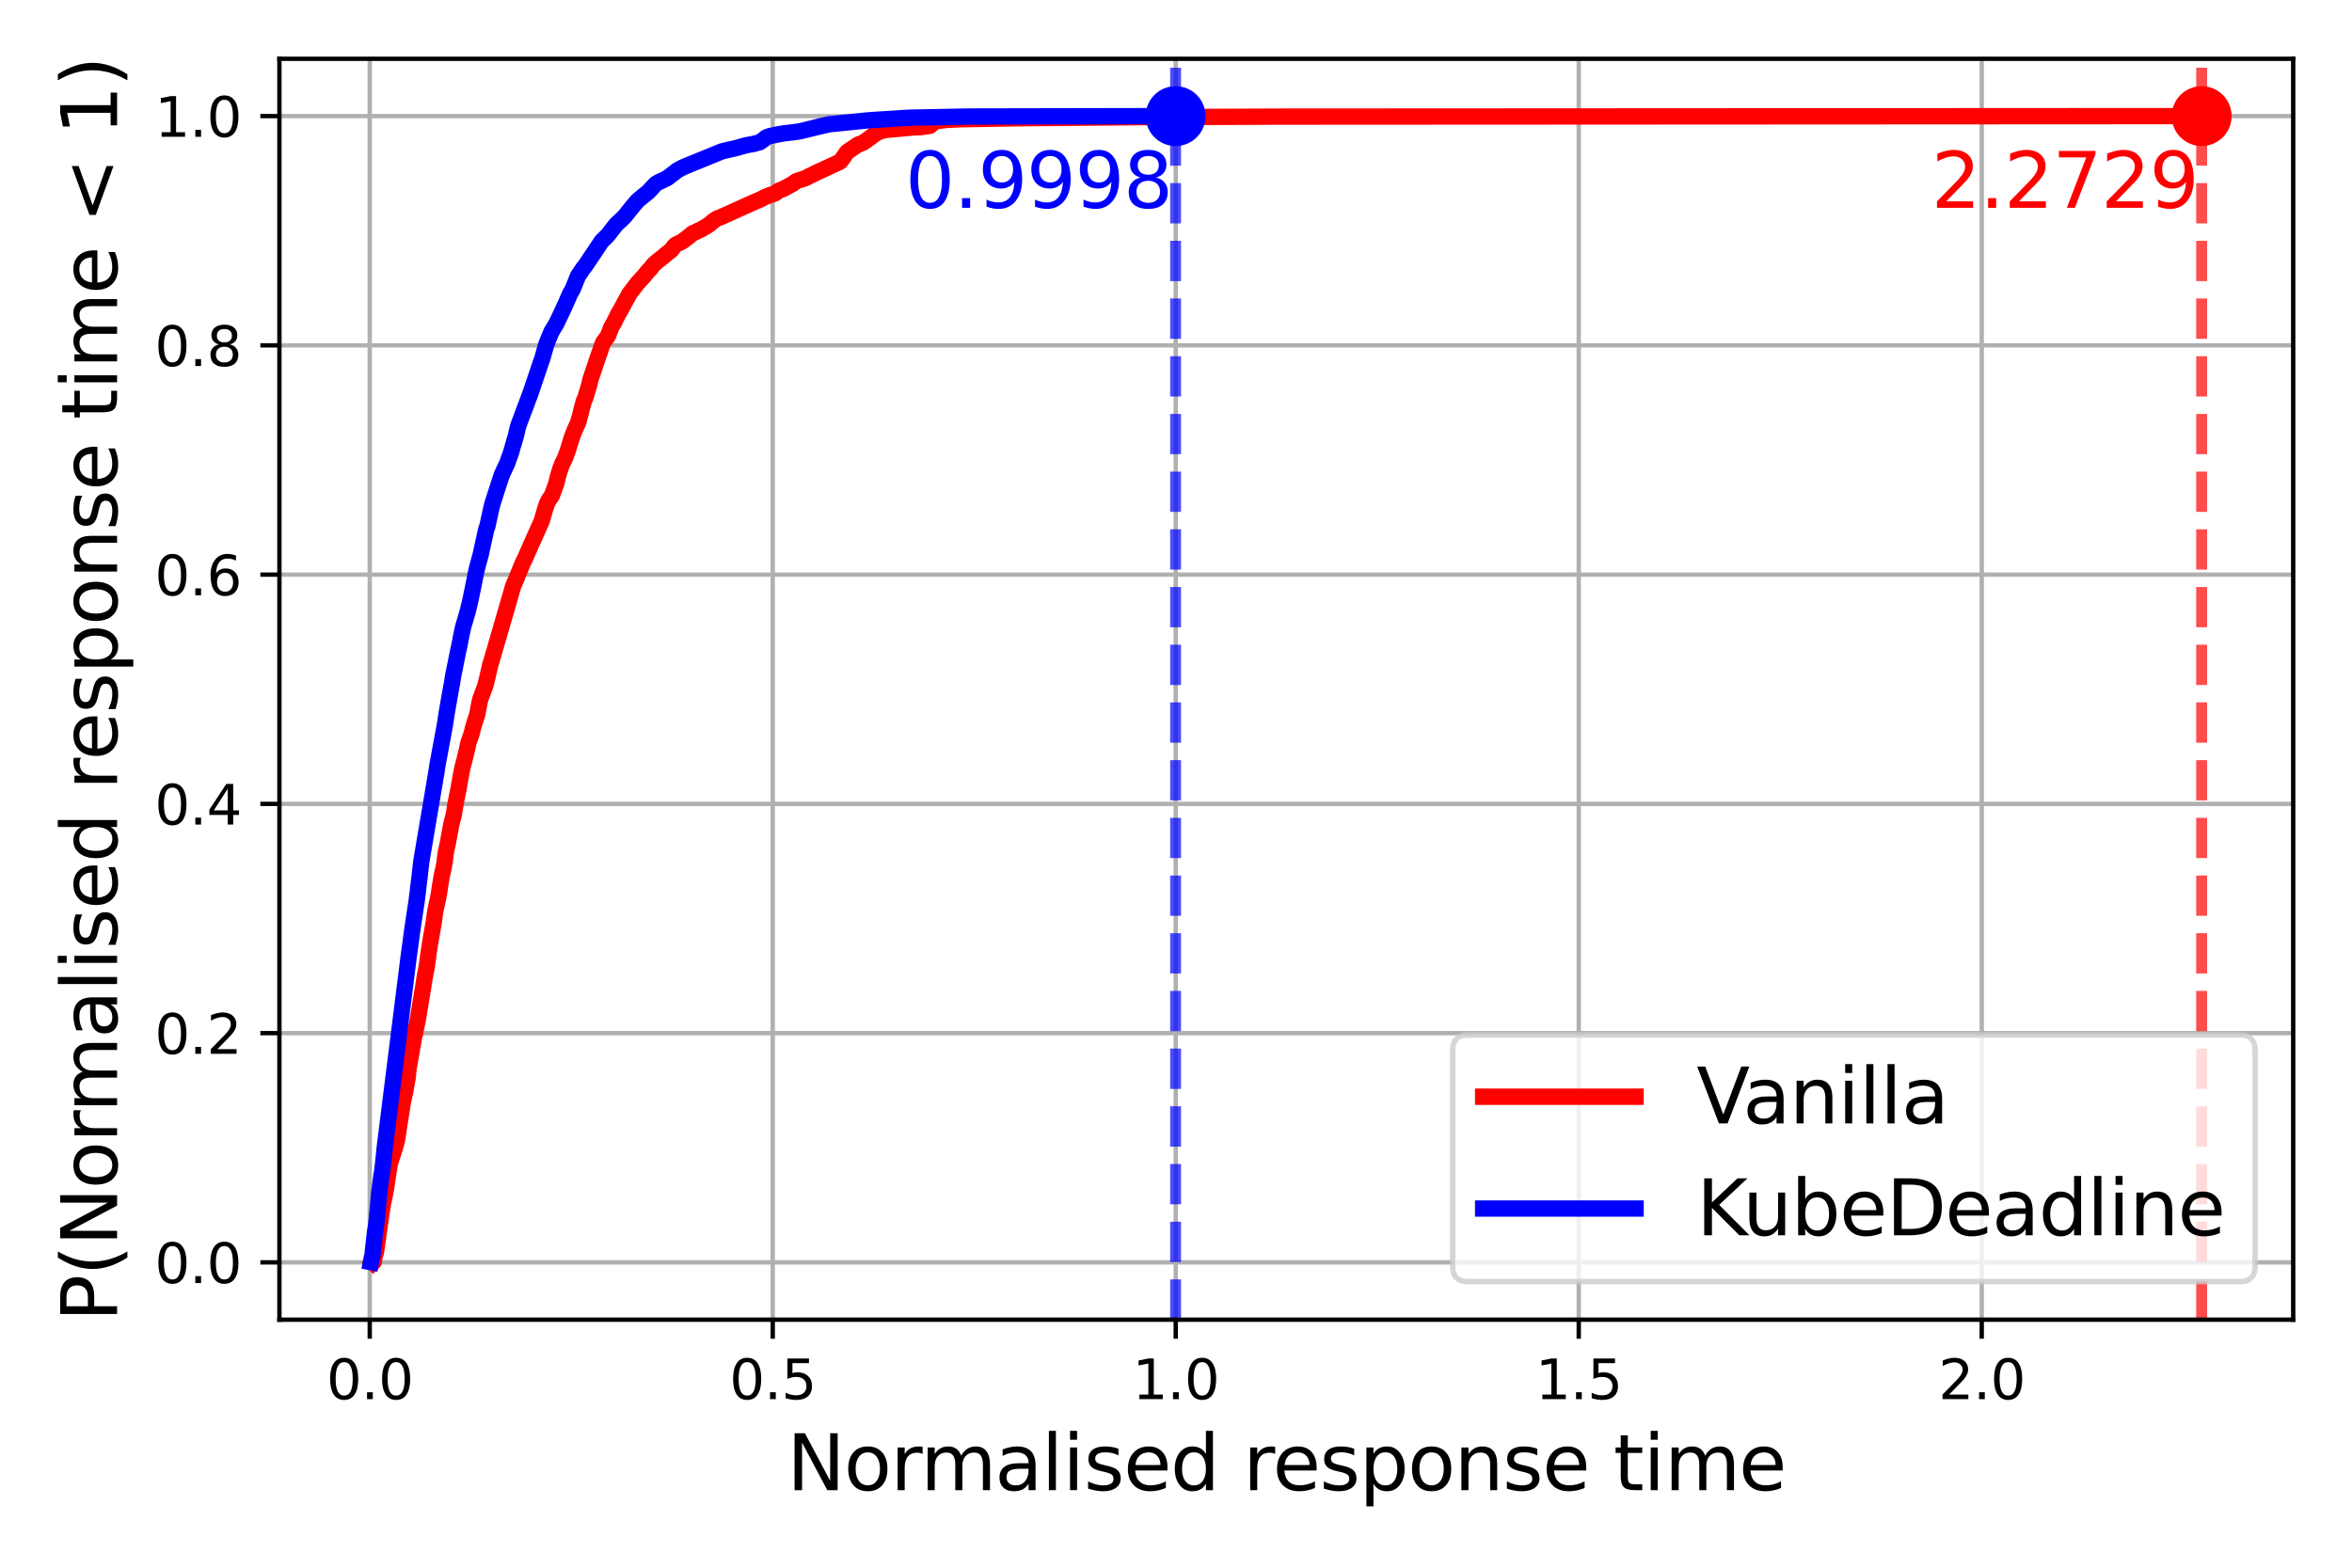 <?xml version="1.0" encoding="utf-8" standalone="no"?>
<!DOCTYPE svg PUBLIC "-//W3C//DTD SVG 1.1//EN"
  "http://www.w3.org/Graphics/SVG/1.1/DTD/svg11.dtd">
<svg xmlns:xlink="http://www.w3.org/1999/xlink" width="432pt" height="288pt" viewBox="0 0 432 288" xmlns="http://www.w3.org/2000/svg" version="1.1">
 <defs>
  <style type="text/css">*{stroke-linejoin: round; stroke-linecap: butt}</style>
 </defs>
 <g id="figure_1">
  <g id="patch_1">
   <path d="M 0 288 
L 432 288 
L 432 0 
L 0 0 
z
" style="fill: #ffffff"/>
  </g>
  <g id="axes_1">
   <g id="patch_2">
    <path d="M 51.32 242.44 
L 421.2 242.44 
L 421.2 10.8 
L 51.32 10.8 
z
" style="fill: #ffffff"/>
   </g>
   <g id="matplotlib.axis_1">
    <g id="xtick_1">
     <g id="line2d_1">
      <path d="M 67.911 242.44 
L 67.911 10.8 
" clip-path="url(#pc545fc796a)" style="fill: none; stroke: #b0b0b0; stroke-width: 0.8; stroke-linecap: square"/>
     </g>
     <g id="line2d_2">
      <defs>
       <path id="m6b954a9b68" d="M 0 0 
L 0 3.5 
" style="stroke: #000000; stroke-width: 0.8"/>
      </defs>
      <g>
       <use xlink:href="#m6b954a9b68" x="67.911" y="242.44" style="stroke: #000000; stroke-width: 0.8"/>
      </g>
     </g>
     <g id="text_1">
      <!-- 0.0 -->
      <g transform="translate(59.959 257.038) scale(0.1 -0.1)">
       <defs>
        <path id="DejaVuSans-30" d="M 2034 4250 
Q 1547 4250 1301 3770 
Q 1056 3291 1056 2328 
Q 1056 1369 1301 889 
Q 1547 409 2034 409 
Q 2525 409 2770 889 
Q 3016 1369 3016 2328 
Q 3016 3291 2770 3770 
Q 2525 4250 2034 4250 
z
M 2034 4750 
Q 2819 4750 3233 4129 
Q 3647 3509 3647 2328 
Q 3647 1150 3233 529 
Q 2819 -91 2034 -91 
Q 1250 -91 836 529 
Q 422 1150 422 2328 
Q 422 3509 836 4129 
Q 1250 4750 2034 4750 
z
" transform="scale(0.016)"/>
        <path id="DejaVuSans-2e" d="M 684 794 
L 1344 794 
L 1344 0 
L 684 0 
L 684 794 
z
" transform="scale(0.016)"/>
       </defs>
       <use xlink:href="#DejaVuSans-30"/>
       <use xlink:href="#DejaVuSans-2e" x="63.623"/>
       <use xlink:href="#DejaVuSans-30" x="95.41"/>
      </g>
     </g>
    </g>
    <g id="xtick_2">
     <g id="line2d_3">
      <path d="M 141.932 242.44 
L 141.932 10.8 
" clip-path="url(#pc545fc796a)" style="fill: none; stroke: #b0b0b0; stroke-width: 0.8; stroke-linecap: square"/>
     </g>
     <g id="line2d_4">
      <g>
       <use xlink:href="#m6b954a9b68" x="141.932" y="242.44" style="stroke: #000000; stroke-width: 0.8"/>
      </g>
     </g>
     <g id="text_2">
      <!-- 0.5 -->
      <g transform="translate(133.98 257.038) scale(0.1 -0.1)">
       <defs>
        <path id="DejaVuSans-35" d="M 691 4666 
L 3169 4666 
L 3169 4134 
L 1269 4134 
L 1269 2991 
Q 1406 3038 1543 3061 
Q 1681 3084 1819 3084 
Q 2600 3084 3056 2656 
Q 3513 2228 3513 1497 
Q 3513 744 3044 326 
Q 2575 -91 1722 -91 
Q 1428 -91 1123 -41 
Q 819 9 494 109 
L 494 744 
Q 775 591 1075 516 
Q 1375 441 1709 441 
Q 2250 441 2565 725 
Q 2881 1009 2881 1497 
Q 2881 1984 2565 2268 
Q 2250 2553 1709 2553 
Q 1456 2553 1204 2497 
Q 953 2441 691 2322 
L 691 4666 
z
" transform="scale(0.016)"/>
       </defs>
       <use xlink:href="#DejaVuSans-30"/>
       <use xlink:href="#DejaVuSans-2e" x="63.623"/>
       <use xlink:href="#DejaVuSans-35" x="95.41"/>
      </g>
     </g>
    </g>
    <g id="xtick_3">
     <g id="line2d_5">
      <path d="M 215.952 242.44 
L 215.952 10.8 
" clip-path="url(#pc545fc796a)" style="fill: none; stroke: #b0b0b0; stroke-width: 0.8; stroke-linecap: square"/>
     </g>
     <g id="line2d_6">
      <g>
       <use xlink:href="#m6b954a9b68" x="215.952" y="242.44" style="stroke: #000000; stroke-width: 0.8"/>
      </g>
     </g>
     <g id="text_3">
      <!-- 1.0 -->
      <g transform="translate(208.001 257.038) scale(0.1 -0.1)">
       <defs>
        <path id="DejaVuSans-31" d="M 794 531 
L 1825 531 
L 1825 4091 
L 703 3866 
L 703 4441 
L 1819 4666 
L 2450 4666 
L 2450 531 
L 3481 531 
L 3481 0 
L 794 0 
L 794 531 
z
" transform="scale(0.016)"/>
       </defs>
       <use xlink:href="#DejaVuSans-31"/>
       <use xlink:href="#DejaVuSans-2e" x="63.623"/>
       <use xlink:href="#DejaVuSans-30" x="95.41"/>
      </g>
     </g>
    </g>
    <g id="xtick_4">
     <g id="line2d_7">
      <path d="M 289.973 242.44 
L 289.973 10.8 
" clip-path="url(#pc545fc796a)" style="fill: none; stroke: #b0b0b0; stroke-width: 0.8; stroke-linecap: square"/>
     </g>
     <g id="line2d_8">
      <g>
       <use xlink:href="#m6b954a9b68" x="289.973" y="242.44" style="stroke: #000000; stroke-width: 0.8"/>
      </g>
     </g>
     <g id="text_4">
      <!-- 1.5 -->
      <g transform="translate(282.022 257.038) scale(0.1 -0.1)">
       <use xlink:href="#DejaVuSans-31"/>
       <use xlink:href="#DejaVuSans-2e" x="63.623"/>
       <use xlink:href="#DejaVuSans-35" x="95.41"/>
      </g>
     </g>
    </g>
    <g id="xtick_5">
     <g id="line2d_9">
      <path d="M 363.994 242.44 
L 363.994 10.8 
" clip-path="url(#pc545fc796a)" style="fill: none; stroke: #b0b0b0; stroke-width: 0.8; stroke-linecap: square"/>
     </g>
     <g id="line2d_10">
      <g>
       <use xlink:href="#m6b954a9b68" x="363.994" y="242.44" style="stroke: #000000; stroke-width: 0.8"/>
      </g>
     </g>
     <g id="text_5">
      <!-- 2.0 -->
      <g transform="translate(356.043 257.038) scale(0.1 -0.1)">
       <defs>
        <path id="DejaVuSans-32" d="M 1228 531 
L 3431 531 
L 3431 0 
L 469 0 
L 469 531 
Q 828 903 1448 1529 
Q 2069 2156 2228 2338 
Q 2531 2678 2651 2914 
Q 2772 3150 2772 3378 
Q 2772 3750 2511 3984 
Q 2250 4219 1831 4219 
Q 1534 4219 1204 4116 
Q 875 4013 500 3803 
L 500 4441 
Q 881 4594 1212 4672 
Q 1544 4750 1819 4750 
Q 2544 4750 2975 4387 
Q 3406 4025 3406 3419 
Q 3406 3131 3298 2873 
Q 3191 2616 2906 2266 
Q 2828 2175 2409 1742 
Q 1991 1309 1228 531 
z
" transform="scale(0.016)"/>
       </defs>
       <use xlink:href="#DejaVuSans-32"/>
       <use xlink:href="#DejaVuSans-2e" x="63.623"/>
       <use xlink:href="#DejaVuSans-30" x="95.41"/>
      </g>
     </g>
    </g>
    <g id="text_6">
     <!-- Normalised response time -->
     <g transform="translate(144.535 273.756) scale(0.14 -0.14)">
      <defs>
       <path id="DejaVuSans-4e" d="M 628 4666 
L 1478 4666 
L 3547 763 
L 3547 4666 
L 4159 4666 
L 4159 0 
L 3309 0 
L 1241 3903 
L 1241 0 
L 628 0 
L 628 4666 
z
" transform="scale(0.016)"/>
       <path id="DejaVuSans-6f" d="M 1959 3097 
Q 1497 3097 1228 2736 
Q 959 2375 959 1747 
Q 959 1119 1226 758 
Q 1494 397 1959 397 
Q 2419 397 2687 759 
Q 2956 1122 2956 1747 
Q 2956 2369 2687 2733 
Q 2419 3097 1959 3097 
z
M 1959 3584 
Q 2709 3584 3137 3096 
Q 3566 2609 3566 1747 
Q 3566 888 3137 398 
Q 2709 -91 1959 -91 
Q 1206 -91 779 398 
Q 353 888 353 1747 
Q 353 2609 779 3096 
Q 1206 3584 1959 3584 
z
" transform="scale(0.016)"/>
       <path id="DejaVuSans-72" d="M 2631 2963 
Q 2534 3019 2420 3045 
Q 2306 3072 2169 3072 
Q 1681 3072 1420 2755 
Q 1159 2438 1159 1844 
L 1159 0 
L 581 0 
L 581 3500 
L 1159 3500 
L 1159 2956 
Q 1341 3275 1631 3429 
Q 1922 3584 2338 3584 
Q 2397 3584 2469 3576 
Q 2541 3569 2628 3553 
L 2631 2963 
z
" transform="scale(0.016)"/>
       <path id="DejaVuSans-6d" d="M 3328 2828 
Q 3544 3216 3844 3400 
Q 4144 3584 4550 3584 
Q 5097 3584 5394 3201 
Q 5691 2819 5691 2113 
L 5691 0 
L 5113 0 
L 5113 2094 
Q 5113 2597 4934 2840 
Q 4756 3084 4391 3084 
Q 3944 3084 3684 2787 
Q 3425 2491 3425 1978 
L 3425 0 
L 2847 0 
L 2847 2094 
Q 2847 2600 2669 2842 
Q 2491 3084 2119 3084 
Q 1678 3084 1418 2786 
Q 1159 2488 1159 1978 
L 1159 0 
L 581 0 
L 581 3500 
L 1159 3500 
L 1159 2956 
Q 1356 3278 1631 3431 
Q 1906 3584 2284 3584 
Q 2666 3584 2933 3390 
Q 3200 3197 3328 2828 
z
" transform="scale(0.016)"/>
       <path id="DejaVuSans-61" d="M 2194 1759 
Q 1497 1759 1228 1600 
Q 959 1441 959 1056 
Q 959 750 1161 570 
Q 1363 391 1709 391 
Q 2188 391 2477 730 
Q 2766 1069 2766 1631 
L 2766 1759 
L 2194 1759 
z
M 3341 1997 
L 3341 0 
L 2766 0 
L 2766 531 
Q 2569 213 2275 61 
Q 1981 -91 1556 -91 
Q 1019 -91 701 211 
Q 384 513 384 1019 
Q 384 1609 779 1909 
Q 1175 2209 1959 2209 
L 2766 2209 
L 2766 2266 
Q 2766 2663 2505 2880 
Q 2244 3097 1772 3097 
Q 1472 3097 1187 3025 
Q 903 2953 641 2809 
L 641 3341 
Q 956 3463 1253 3523 
Q 1550 3584 1831 3584 
Q 2591 3584 2966 3190 
Q 3341 2797 3341 1997 
z
" transform="scale(0.016)"/>
       <path id="DejaVuSans-6c" d="M 603 4863 
L 1178 4863 
L 1178 0 
L 603 0 
L 603 4863 
z
" transform="scale(0.016)"/>
       <path id="DejaVuSans-69" d="M 603 3500 
L 1178 3500 
L 1178 0 
L 603 0 
L 603 3500 
z
M 603 4863 
L 1178 4863 
L 1178 4134 
L 603 4134 
L 603 4863 
z
" transform="scale(0.016)"/>
       <path id="DejaVuSans-73" d="M 2834 3397 
L 2834 2853 
Q 2591 2978 2328 3040 
Q 2066 3103 1784 3103 
Q 1356 3103 1142 2972 
Q 928 2841 928 2578 
Q 928 2378 1081 2264 
Q 1234 2150 1697 2047 
L 1894 2003 
Q 2506 1872 2764 1633 
Q 3022 1394 3022 966 
Q 3022 478 2636 193 
Q 2250 -91 1575 -91 
Q 1294 -91 989 -36 
Q 684 19 347 128 
L 347 722 
Q 666 556 975 473 
Q 1284 391 1588 391 
Q 1994 391 2212 530 
Q 2431 669 2431 922 
Q 2431 1156 2273 1281 
Q 2116 1406 1581 1522 
L 1381 1569 
Q 847 1681 609 1914 
Q 372 2147 372 2553 
Q 372 3047 722 3315 
Q 1072 3584 1716 3584 
Q 2034 3584 2315 3537 
Q 2597 3491 2834 3397 
z
" transform="scale(0.016)"/>
       <path id="DejaVuSans-65" d="M 3597 1894 
L 3597 1613 
L 953 1613 
Q 991 1019 1311 708 
Q 1631 397 2203 397 
Q 2534 397 2845 478 
Q 3156 559 3463 722 
L 3463 178 
Q 3153 47 2828 -22 
Q 2503 -91 2169 -91 
Q 1331 -91 842 396 
Q 353 884 353 1716 
Q 353 2575 817 3079 
Q 1281 3584 2069 3584 
Q 2775 3584 3186 3129 
Q 3597 2675 3597 1894 
z
M 3022 2063 
Q 3016 2534 2758 2815 
Q 2500 3097 2075 3097 
Q 1594 3097 1305 2825 
Q 1016 2553 972 2059 
L 3022 2063 
z
" transform="scale(0.016)"/>
       <path id="DejaVuSans-64" d="M 2906 2969 
L 2906 4863 
L 3481 4863 
L 3481 0 
L 2906 0 
L 2906 525 
Q 2725 213 2448 61 
Q 2172 -91 1784 -91 
Q 1150 -91 751 415 
Q 353 922 353 1747 
Q 353 2572 751 3078 
Q 1150 3584 1784 3584 
Q 2172 3584 2448 3432 
Q 2725 3281 2906 2969 
z
M 947 1747 
Q 947 1113 1208 752 
Q 1469 391 1925 391 
Q 2381 391 2643 752 
Q 2906 1113 2906 1747 
Q 2906 2381 2643 2742 
Q 2381 3103 1925 3103 
Q 1469 3103 1208 2742 
Q 947 2381 947 1747 
z
" transform="scale(0.016)"/>
       <path id="DejaVuSans-20" transform="scale(0.016)"/>
       <path id="DejaVuSans-70" d="M 1159 525 
L 1159 -1331 
L 581 -1331 
L 581 3500 
L 1159 3500 
L 1159 2969 
Q 1341 3281 1617 3432 
Q 1894 3584 2278 3584 
Q 2916 3584 3314 3078 
Q 3713 2572 3713 1747 
Q 3713 922 3314 415 
Q 2916 -91 2278 -91 
Q 1894 -91 1617 61 
Q 1341 213 1159 525 
z
M 3116 1747 
Q 3116 2381 2855 2742 
Q 2594 3103 2138 3103 
Q 1681 3103 1420 2742 
Q 1159 2381 1159 1747 
Q 1159 1113 1420 752 
Q 1681 391 2138 391 
Q 2594 391 2855 752 
Q 3116 1113 3116 1747 
z
" transform="scale(0.016)"/>
       <path id="DejaVuSans-6e" d="M 3513 2113 
L 3513 0 
L 2938 0 
L 2938 2094 
Q 2938 2591 2744 2837 
Q 2550 3084 2163 3084 
Q 1697 3084 1428 2787 
Q 1159 2491 1159 1978 
L 1159 0 
L 581 0 
L 581 3500 
L 1159 3500 
L 1159 2956 
Q 1366 3272 1645 3428 
Q 1925 3584 2291 3584 
Q 2894 3584 3203 3211 
Q 3513 2838 3513 2113 
z
" transform="scale(0.016)"/>
       <path id="DejaVuSans-74" d="M 1172 4494 
L 1172 3500 
L 2356 3500 
L 2356 3053 
L 1172 3053 
L 1172 1153 
Q 1172 725 1289 603 
Q 1406 481 1766 481 
L 2356 481 
L 2356 0 
L 1766 0 
Q 1100 0 847 248 
Q 594 497 594 1153 
L 594 3053 
L 172 3053 
L 172 3500 
L 594 3500 
L 594 4494 
L 1172 4494 
z
" transform="scale(0.016)"/>
      </defs>
      <use xlink:href="#DejaVuSans-4e"/>
      <use xlink:href="#DejaVuSans-6f" x="74.805"/>
      <use xlink:href="#DejaVuSans-72" x="135.986"/>
      <use xlink:href="#DejaVuSans-6d" x="175.35"/>
      <use xlink:href="#DejaVuSans-61" x="272.762"/>
      <use xlink:href="#DejaVuSans-6c" x="334.041"/>
      <use xlink:href="#DejaVuSans-69" x="361.824"/>
      <use xlink:href="#DejaVuSans-73" x="389.607"/>
      <use xlink:href="#DejaVuSans-65" x="441.707"/>
      <use xlink:href="#DejaVuSans-64" x="503.23"/>
      <use xlink:href="#DejaVuSans-20" x="566.707"/>
      <use xlink:href="#DejaVuSans-72" x="598.494"/>
      <use xlink:href="#DejaVuSans-65" x="637.357"/>
      <use xlink:href="#DejaVuSans-73" x="698.881"/>
      <use xlink:href="#DejaVuSans-70" x="750.98"/>
      <use xlink:href="#DejaVuSans-6f" x="814.457"/>
      <use xlink:href="#DejaVuSans-6e" x="875.639"/>
      <use xlink:href="#DejaVuSans-73" x="939.018"/>
      <use xlink:href="#DejaVuSans-65" x="991.117"/>
      <use xlink:href="#DejaVuSans-20" x="1052.641"/>
      <use xlink:href="#DejaVuSans-74" x="1084.428"/>
      <use xlink:href="#DejaVuSans-69" x="1123.637"/>
      <use xlink:href="#DejaVuSans-6d" x="1151.42"/>
      <use xlink:href="#DejaVuSans-65" x="1248.832"/>
     </g>
    </g>
   </g>
   <g id="matplotlib.axis_2">
    <g id="ytick_1">
     <g id="line2d_11">
      <path d="M 51.32 231.912 
L 421.2 231.912 
" clip-path="url(#pc545fc796a)" style="fill: none; stroke: #b0b0b0; stroke-width: 0.8; stroke-linecap: square"/>
     </g>
     <g id="line2d_12">
      <defs>
       <path id="mc751034a91" d="M 0 0 
L -3.5 0 
" style="stroke: #000000; stroke-width: 0.8"/>
      </defs>
      <g>
       <use xlink:href="#mc751034a91" x="51.32" y="231.912" style="stroke: #000000; stroke-width: 0.8"/>
      </g>
     </g>
     <g id="text_7">
      <!-- 0.0 -->
      <g transform="translate(28.417 235.711) scale(0.1 -0.1)">
       <use xlink:href="#DejaVuSans-30"/>
       <use xlink:href="#DejaVuSans-2e" x="63.623"/>
       <use xlink:href="#DejaVuSans-30" x="95.41"/>
      </g>
     </g>
    </g>
    <g id="ytick_2">
     <g id="line2d_13">
      <path d="M 51.32 189.795 
L 421.2 189.795 
" clip-path="url(#pc545fc796a)" style="fill: none; stroke: #b0b0b0; stroke-width: 0.8; stroke-linecap: square"/>
     </g>
     <g id="line2d_14">
      <g>
       <use xlink:href="#mc751034a91" x="51.32" y="189.795" style="stroke: #000000; stroke-width: 0.8"/>
      </g>
     </g>
     <g id="text_8">
      <!-- 0.2 -->
      <g transform="translate(28.417 193.595) scale(0.1 -0.1)">
       <use xlink:href="#DejaVuSans-30"/>
       <use xlink:href="#DejaVuSans-2e" x="63.623"/>
       <use xlink:href="#DejaVuSans-32" x="95.41"/>
      </g>
     </g>
    </g>
    <g id="ytick_3">
     <g id="line2d_15">
      <path d="M 51.32 147.679 
L 421.2 147.679 
" clip-path="url(#pc545fc796a)" style="fill: none; stroke: #b0b0b0; stroke-width: 0.8; stroke-linecap: square"/>
     </g>
     <g id="line2d_16">
      <g>
       <use xlink:href="#mc751034a91" x="51.32" y="147.679" style="stroke: #000000; stroke-width: 0.8"/>
      </g>
     </g>
     <g id="text_9">
      <!-- 0.4 -->
      <g transform="translate(28.417 151.478) scale(0.1 -0.1)">
       <defs>
        <path id="DejaVuSans-34" d="M 2419 4116 
L 825 1625 
L 2419 1625 
L 2419 4116 
z
M 2253 4666 
L 3047 4666 
L 3047 1625 
L 3713 1625 
L 3713 1100 
L 3047 1100 
L 3047 0 
L 2419 0 
L 2419 1100 
L 313 1100 
L 313 1709 
L 2253 4666 
z
" transform="scale(0.016)"/>
       </defs>
       <use xlink:href="#DejaVuSans-30"/>
       <use xlink:href="#DejaVuSans-2e" x="63.623"/>
       <use xlink:href="#DejaVuSans-34" x="95.41"/>
      </g>
     </g>
    </g>
    <g id="ytick_4">
     <g id="line2d_17">
      <path d="M 51.32 105.562 
L 421.2 105.562 
" clip-path="url(#pc545fc796a)" style="fill: none; stroke: #b0b0b0; stroke-width: 0.8; stroke-linecap: square"/>
     </g>
     <g id="line2d_18">
      <g>
       <use xlink:href="#mc751034a91" x="51.32" y="105.562" style="stroke: #000000; stroke-width: 0.8"/>
      </g>
     </g>
     <g id="text_10">
      <!-- 0.6 -->
      <g transform="translate(28.417 109.361) scale(0.1 -0.1)">
       <defs>
        <path id="DejaVuSans-36" d="M 2113 2584 
Q 1688 2584 1439 2293 
Q 1191 2003 1191 1497 
Q 1191 994 1439 701 
Q 1688 409 2113 409 
Q 2538 409 2786 701 
Q 3034 994 3034 1497 
Q 3034 2003 2786 2293 
Q 2538 2584 2113 2584 
z
M 3366 4563 
L 3366 3988 
Q 3128 4100 2886 4159 
Q 2644 4219 2406 4219 
Q 1781 4219 1451 3797 
Q 1122 3375 1075 2522 
Q 1259 2794 1537 2939 
Q 1816 3084 2150 3084 
Q 2853 3084 3261 2657 
Q 3669 2231 3669 1497 
Q 3669 778 3244 343 
Q 2819 -91 2113 -91 
Q 1303 -91 875 529 
Q 447 1150 447 2328 
Q 447 3434 972 4092 
Q 1497 4750 2381 4750 
Q 2619 4750 2861 4703 
Q 3103 4656 3366 4563 
z
" transform="scale(0.016)"/>
       </defs>
       <use xlink:href="#DejaVuSans-30"/>
       <use xlink:href="#DejaVuSans-2e" x="63.623"/>
       <use xlink:href="#DejaVuSans-36" x="95.41"/>
      </g>
     </g>
    </g>
    <g id="ytick_5">
     <g id="line2d_19">
      <path d="M 51.32 63.446 
L 421.2 63.446 
" clip-path="url(#pc545fc796a)" style="fill: none; stroke: #b0b0b0; stroke-width: 0.8; stroke-linecap: square"/>
     </g>
     <g id="line2d_20">
      <g>
       <use xlink:href="#mc751034a91" x="51.32" y="63.446" style="stroke: #000000; stroke-width: 0.8"/>
      </g>
     </g>
     <g id="text_11">
      <!-- 0.8 -->
      <g transform="translate(28.417 67.245) scale(0.1 -0.1)">
       <defs>
        <path id="DejaVuSans-38" d="M 2034 2216 
Q 1584 2216 1326 1975 
Q 1069 1734 1069 1313 
Q 1069 891 1326 650 
Q 1584 409 2034 409 
Q 2484 409 2743 651 
Q 3003 894 3003 1313 
Q 3003 1734 2745 1975 
Q 2488 2216 2034 2216 
z
M 1403 2484 
Q 997 2584 770 2862 
Q 544 3141 544 3541 
Q 544 4100 942 4425 
Q 1341 4750 2034 4750 
Q 2731 4750 3128 4425 
Q 3525 4100 3525 3541 
Q 3525 3141 3298 2862 
Q 3072 2584 2669 2484 
Q 3125 2378 3379 2068 
Q 3634 1759 3634 1313 
Q 3634 634 3220 271 
Q 2806 -91 2034 -91 
Q 1263 -91 848 271 
Q 434 634 434 1313 
Q 434 1759 690 2068 
Q 947 2378 1403 2484 
z
M 1172 3481 
Q 1172 3119 1398 2916 
Q 1625 2713 2034 2713 
Q 2441 2713 2670 2916 
Q 2900 3119 2900 3481 
Q 2900 3844 2670 4047 
Q 2441 4250 2034 4250 
Q 1625 4250 1398 4047 
Q 1172 3844 1172 3481 
z
" transform="scale(0.016)"/>
       </defs>
       <use xlink:href="#DejaVuSans-30"/>
       <use xlink:href="#DejaVuSans-2e" x="63.623"/>
       <use xlink:href="#DejaVuSans-38" x="95.41"/>
      </g>
     </g>
    </g>
    <g id="ytick_6">
     <g id="line2d_21">
      <path d="M 51.32 21.329 
L 421.2 21.329 
" clip-path="url(#pc545fc796a)" style="fill: none; stroke: #b0b0b0; stroke-width: 0.8; stroke-linecap: square"/>
     </g>
     <g id="line2d_22">
      <g>
       <use xlink:href="#mc751034a91" x="51.32" y="21.329" style="stroke: #000000; stroke-width: 0.8"/>
      </g>
     </g>
     <g id="text_12">
      <!-- 1.0 -->
      <g transform="translate(28.417 25.128) scale(0.1 -0.1)">
       <use xlink:href="#DejaVuSans-31"/>
       <use xlink:href="#DejaVuSans-2e" x="63.623"/>
       <use xlink:href="#DejaVuSans-30" x="95.41"/>
      </g>
     </g>
    </g>
    <g id="text_13">
     <!-- P(Normalised response time &lt; 1) -->
     <g transform="translate(21.505 242.797) rotate(-90) scale(0.14 -0.14)">
      <defs>
       <path id="DejaVuSans-50" d="M 1259 4147 
L 1259 2394 
L 2053 2394 
Q 2494 2394 2734 2622 
Q 2975 2850 2975 3272 
Q 2975 3691 2734 3919 
Q 2494 4147 2053 4147 
L 1259 4147 
z
M 628 4666 
L 2053 4666 
Q 2838 4666 3239 4311 
Q 3641 3956 3641 3272 
Q 3641 2581 3239 2228 
Q 2838 1875 2053 1875 
L 1259 1875 
L 1259 0 
L 628 0 
L 628 4666 
z
" transform="scale(0.016)"/>
       <path id="DejaVuSans-28" d="M 1984 4856 
Q 1566 4138 1362 3434 
Q 1159 2731 1159 2009 
Q 1159 1288 1364 580 
Q 1569 -128 1984 -844 
L 1484 -844 
Q 1016 -109 783 600 
Q 550 1309 550 2009 
Q 550 2706 781 3412 
Q 1013 4119 1484 4856 
L 1984 4856 
z
" transform="scale(0.016)"/>
       <path id="DejaVuSans-3c" d="M 4684 3150 
L 1459 2003 
L 4684 863 
L 4684 294 
L 678 1747 
L 678 2266 
L 4684 3719 
L 4684 3150 
z
" transform="scale(0.016)"/>
       <path id="DejaVuSans-29" d="M 513 4856 
L 1013 4856 
Q 1481 4119 1714 3412 
Q 1947 2706 1947 2009 
Q 1947 1309 1714 600 
Q 1481 -109 1013 -844 
L 513 -844 
Q 928 -128 1133 580 
Q 1338 1288 1338 2009 
Q 1338 2731 1133 3434 
Q 928 4138 513 4856 
z
" transform="scale(0.016)"/>
      </defs>
      <use xlink:href="#DejaVuSans-50"/>
      <use xlink:href="#DejaVuSans-28" x="60.303"/>
      <use xlink:href="#DejaVuSans-4e" x="99.316"/>
      <use xlink:href="#DejaVuSans-6f" x="174.121"/>
      <use xlink:href="#DejaVuSans-72" x="235.303"/>
      <use xlink:href="#DejaVuSans-6d" x="274.666"/>
      <use xlink:href="#DejaVuSans-61" x="372.078"/>
      <use xlink:href="#DejaVuSans-6c" x="433.357"/>
      <use xlink:href="#DejaVuSans-69" x="461.141"/>
      <use xlink:href="#DejaVuSans-73" x="488.924"/>
      <use xlink:href="#DejaVuSans-65" x="541.023"/>
      <use xlink:href="#DejaVuSans-64" x="602.547"/>
      <use xlink:href="#DejaVuSans-20" x="666.023"/>
      <use xlink:href="#DejaVuSans-72" x="697.811"/>
      <use xlink:href="#DejaVuSans-65" x="736.674"/>
      <use xlink:href="#DejaVuSans-73" x="798.197"/>
      <use xlink:href="#DejaVuSans-70" x="850.297"/>
      <use xlink:href="#DejaVuSans-6f" x="913.773"/>
      <use xlink:href="#DejaVuSans-6e" x="974.955"/>
      <use xlink:href="#DejaVuSans-73" x="1038.334"/>
      <use xlink:href="#DejaVuSans-65" x="1090.434"/>
      <use xlink:href="#DejaVuSans-20" x="1151.957"/>
      <use xlink:href="#DejaVuSans-74" x="1183.744"/>
      <use xlink:href="#DejaVuSans-69" x="1222.953"/>
      <use xlink:href="#DejaVuSans-6d" x="1250.736"/>
      <use xlink:href="#DejaVuSans-65" x="1348.148"/>
      <use xlink:href="#DejaVuSans-20" x="1409.672"/>
      <use xlink:href="#DejaVuSans-3c" x="1441.459"/>
      <use xlink:href="#DejaVuSans-20" x="1525.248"/>
      <use xlink:href="#DejaVuSans-31" x="1557.035"/>
      <use xlink:href="#DejaVuSans-29" x="1620.658"/>
     </g>
    </g>
   </g>
   <g id="line2d_23">
    <path d="M 68.548 231.911 
L 68.654 231.808 
L 68.867 230.419 
L 68.987 230.305 
L 69.126 229.556 
L 70.076 222.793 
L 70.098 222.636 
L 70.245 221.79 
L 70.325 221.238 
L 70.467 220.558 
L 70.508 220.393 
L 70.623 219.791 
L 70.905 218.382 
L 71.039 217.408 
L 71.087 217.113 
L 71.216 216.214 
L 71.426 214.855 
L 71.553 214.089 
L 71.64 213.661 
L 72.695 210.329 
L 72.942 209.292 
L 73.457 205.914 
L 73.748 204.122 
L 73.768 203.955 
L 73.916 202.966 
L 74.185 201.599 
L 74.325 201.013 
L 74.367 200.878 
L 74.899 197.832 
L 75.022 196.436 
L 76.098 190.266 
L 76.201 189.986 
L 76.334 189.252 
L 76.382 189.023 
L 76.563 188.128 
L 76.621 187.928 
L 76.693 187.553 
L 76.819 186.844 
L 77.624 181.913 
L 77.695 181.563 
L 77.819 180.71 
L 77.973 179.752 
L 78.125 178.889 
L 78.362 177.724 
L 78.418 177.309 
L 78.76 174.851 
L 78.808 174.524 
L 78.926 173.685 
L 79.691 169.314 
L 79.874 167.887 
L 79.921 167.576 
L 80.279 165.825 
L 80.379 165.491 
L 80.61 164.219 
L 80.648 164.022 
L 80.816 162.808 
L 80.901 162.321 
L 81.111 161.061 
L 81.144 160.869 
L 81.467 159.465 
L 81.62 158.615 
L 81.666 158.289 
L 81.905 156.478 
L 82.219 155.04 
L 82.263 154.874 
L 82.871 151.524 
L 83.236 150.152 
L 83.402 149.369 
L 83.448 149.061 
L 83.611 148.027 
L 83.654 147.773 
L 84.059 145.683 
L 84.193 145.081 
L 84.381 143.987 
L 84.752 141.92 
L 84.877 141.315 
L 84.955 140.948 
L 85.076 140.482 
L 85.308 139.648 
L 85.454 138.964 
L 85.591 138.466 
L 85.755 137.78 
L 85.838 137.398 
L 86.049 136.407 
L 86.268 135.803 
L 86.486 135.19 
L 86.651 134.652 
L 86.715 134.451 
L 86.835 133.908 
L 86.895 133.667 
L 87.173 132.726 
L 87.644 131.325 
L 87.885 130.04 
L 88.067 129.086 
L 88.205 128.516 
L 88.318 128.163 
L 88.937 126.523 
L 89.126 125.977 
L 89.268 125.496 
L 89.837 123.066 
L 90.01 122.263 
L 90.067 122.047 
L 90.258 121.481 
L 94.263 107.649 
L 94.378 107.377 
L 94.592 106.883 
L 94.737 106.568 
L 94.889 106.197 
L 94.96 105.998 
L 95.093 105.686 
L 95.961 103.575 
L 96.077 103.317 
L 96.23 103.02 
L 96.39 102.701 
L 97.009 101.273 
L 97.164 100.932 
L 97.305 100.612 
L 97.395 100.4 
L 99.465 95.777 
L 99.528 95.614 
L 100.163 93.388 
L 100.264 93.106 
L 100.45 92.572 
L 100.524 92.406 
L 100.672 92.071 
L 100.941 91.64 
L 101.103 91.415 
L 101.29 91.154 
L 101.372 91.013 
L 102.171 88.835 
L 102.448 87.663 
L 102.829 86.394 
L 102.944 86.037 
L 103.124 85.557 
L 103.255 85.232 
L 103.38 84.944 
L 103.544 84.653 
L 103.833 84.05 
L 104.364 82.573 
L 104.423 82.355 
L 104.576 81.827 
L 104.893 80.809 
L 104.96 80.595 
L 105.218 79.868 
L 105.282 79.702 
L 105.764 78.53 
L 106.09 77.874 
L 106.234 77.464 
L 106.653 75.938 
L 106.87 75.039 
L 106.987 74.579 
L 107.241 73.674 
L 107.5 73.112 
L 108.216 70.742 
L 108.357 70.107 
L 108.485 69.626 
L 108.798 68.675 
L 108.885 68.44 
L 109.616 66.249 
L 109.695 66.011 
L 109.835 65.613 
L 110.067 64.932 
L 110.179 64.66 
L 110.528 63.547 
L 110.812 62.869 
L 111.32 62.195 
L 111.508 61.937 
L 111.684 61.657 
L 112.093 60.613 
L 112.195 60.32 
L 112.326 60.022 
L 112.402 59.884 
L 112.669 59.458 
L 112.814 59.201 
L 112.977 58.834 
L 113.145 58.508 
L 113.266 58.281 
L 113.344 58.1 
L 113.477 57.817 
L 114.056 56.834 
L 114.15 56.681 
L 114.273 56.417 
L 114.371 56.25 
L 114.952 55.162 
L 115.104 54.874 
L 115.246 54.655 
L 115.384 54.4 
L 115.447 54.249 
L 115.56 54.026 
L 117.186 51.903 
L 117.368 51.724 
L 117.959 51.074 
L 118.122 50.916 
L 119.052 49.786 
L 119.21 49.607 
L 119.337 49.482 
L 119.518 49.309 
L 120.009 48.657 
L 120.179 48.517 
L 120.293 48.38 
L 120.428 48.26 
L 122.047 46.972 
L 122.299 46.729 
L 123.338 45.926 
L 123.48 45.714 
L 123.678 45.414 
L 123.798 45.259 
L 123.959 45.093 
L 124.159 44.928 
L 124.275 44.87 
L 124.67 44.685 
L 124.862 44.604 
L 125.148 44.442 
L 125.401 44.314 
L 126.045 43.803 
L 126.217 43.677 
L 126.428 43.522 
L 126.639 43.362 
L 126.79 43.227 
L 127.268 42.829 
L 127.806 42.615 
L 128.312 42.353 
L 128.592 42.221 
L 128.731 42.171 
L 129.885 41.501 
L 130.547 41.022 
L 130.691 40.889 
L 130.93 40.689 
L 131.171 40.491 
L 131.286 40.417 
L 131.529 40.26 
L 131.914 40.059 
L 132.047 40.015 
L 132.452 39.866 
L 138.226 37.257 
L 138.372 37.191 
L 138.894 36.968 
L 139.038 36.909 
L 139.502 36.712 
L 139.936 36.508 
L 140.207 36.356 
L 140.33 36.274 
L 141.043 35.986 
L 141.463 35.825 
L 141.641 35.764 
L 142.109 35.629 
L 142.224 35.584 
L 142.511 35.433 
L 142.707 35.253 
L 143.129 34.985 
L 143.259 34.933 
L 143.735 34.768 
L 143.979 34.651 
L 144.23 34.521 
L 145.607 33.76 
L 145.791 33.634 
L 146.184 33.345 
L 146.599 33.155 
L 146.748 33.113 
L 147.311 32.955 
L 147.585 32.855 
L 148.034 32.692 
L 148.709 32.32 
L 148.943 32.213 
L 149.39 32.012 
L 149.612 31.887 
L 149.915 31.736 
L 154.277 29.726 
L 154.649 29.291 
L 155.484 28.066 
L 155.62 27.908 
L 157.584 26.573 
L 158.351 26.28 
L 158.56 26.203 
L 159.94 25.219 
L 160.255 24.96 
L 160.475 24.798 
L 160.732 24.622 
L 160.883 24.527 
L 161.188 24.337 
L 161.885 24.077 
L 162.298 23.941 
L 162.501 23.892 
L 165.859 23.584 
L 167.384 23.447 
L 168.138 23.407 
L 169.121 23.367 
L 170.798 23.119 
L 171.748 22.307 
L 173.442 22.084 
L 173.642 22.039 
L 176.272 21.915 
L 187.274 21.725 
L 210.783 21.514 
L 235.308 21.423 
L 404.387 21.329 
L 404.387 21.329 
" clip-path="url(#pc545fc796a)" style="fill: none; stroke: #ff0000; stroke-width: 3; stroke-linecap: square"/>
   </g>
   <g id="line2d_24">
    <path d="M 68.133 231.879 
L 68.29 231.058 
L 68.383 230.791 
L 68.502 229.732 
L 68.903 226.156 
L 68.946 226.027 
L 69.115 224.804 
L 69.133 224.601 
L 69.26 223.454 
L 69.625 219.422 
L 69.744 218.377 
L 70.057 215.931 
L 70.141 215.533 
L 70.283 214.515 
L 70.329 214.051 
L 70.511 212.391 
L 70.629 211.195 
L 70.65 210.92 
L 75.042 175.91 
L 75.452 172.938 
L 75.673 171.223 
L 76.268 167.193 
L 76.474 165.914 
L 76.505 165.679 
L 76.634 164.61 
L 76.679 164.304 
L 76.794 163.365 
L 76.834 162.917 
L 77.011 161.502 
L 77.083 160.962 
L 77.204 159.796 
L 77.389 158.23 
L 80.191 141.65 
L 80.332 140.651 
L 81.708 133.236 
L 82.043 131.018 
L 82.788 126.745 
L 82.937 125.934 
L 82.998 125.699 
L 83.215 124.277 
L 84.145 119.627 
L 84.304 118.935 
L 84.463 118.179 
L 84.645 117.192 
L 84.79 116.465 
L 84.85 116.186 
L 85.058 115.227 
L 85.119 114.99 
L 85.251 114.547 
L 85.313 114.348 
L 85.506 113.708 
L 85.734 112.915 
L 85.936 112.212 
L 86.349 110.503 
L 86.514 109.707 
L 86.634 109.129 
L 86.683 108.914 
L 86.74 108.641 
L 87.393 105.381 
L 87.517 104.763 
L 87.923 103.238 
L 88.315 101.789 
L 89.256 97.466 
L 89.359 97.127 
L 89.51 96.682 
L 89.569 96.457 
L 89.775 95.511 
L 90.337 92.955 
L 90.414 92.7 
L 90.575 92.133 
L 92.009 87.719 
L 92.158 87.29 
L 92.359 86.813 
L 92.668 86.182 
L 92.808 85.845 
L 92.946 85.561 
L 93.116 85.233 
L 93.185 85.06 
L 93.467 84.223 
L 93.582 83.924 
L 93.853 83.173 
L 94.148 82.134 
L 94.76 80.061 
L 94.949 79.227 
L 94.985 79.069 
L 95.144 78.415 
L 95.38 77.718 
L 97.196 72.885 
L 97.284 72.699 
L 99.488 66.168 
L 99.634 65.767 
L 100.31 63.369 
L 100.64 62.508 
L 100.772 62.185 
L 100.964 61.722 
L 101.048 61.526 
L 101.264 61.015 
L 101.348 60.858 
L 101.508 60.588 
L 101.628 60.381 
L 101.783 60.131 
L 101.878 59.98 
L 102.059 59.689 
L 102.173 59.486 
L 103.375 56.968 
L 103.566 56.522 
L 103.854 55.92 
L 104.452 54.55 
L 104.516 54.393 
L 104.713 53.952 
L 105.089 53.314 
L 105.214 53.069 
L 106.171 50.681 
L 106.697 49.92 
L 106.791 49.774 
L 106.952 49.526 
L 107.043 49.389 
L 107.194 49.191 
L 107.361 48.989 
L 107.578 48.699 
L 107.675 48.563 
L 110.314 44.616 
L 110.471 44.363 
L 111.597 43.248 
L 111.735 43.088 
L 113.176 41.231 
L 114.431 40.068 
L 114.616 39.872 
L 114.749 39.735 
L 115.012 39.425 
L 115.174 39.216 
L 115.277 39.069 
L 116.283 37.831 
L 116.405 37.676 
L 117.09 36.891 
L 117.279 36.734 
L 117.415 36.605 
L 117.74 36.336 
L 119.068 35.256 
L 119.189 35.13 
L 119.436 34.862 
L 119.587 34.702 
L 119.948 34.309 
L 120.101 34.139 
L 120.349 33.887 
L 120.564 33.713 
L 120.869 33.526 
L 122.536 32.729 
L 122.727 32.599 
L 122.881 32.468 
L 123.34 32.113 
L 123.895 31.701 
L 124.383 31.311 
L 124.629 31.177 
L 125.28 30.818 
L 125.855 30.573 
L 125.997 30.505 
L 132.574 27.815 
L 133.173 27.667 
L 135.778 27.06 
L 135.933 26.987 
L 136.746 26.775 
L 137.08 26.671 
L 138.343 26.455 
L 138.551 26.404 
L 139.549 26.129 
L 140.269 25.632 
L 140.461 25.469 
L 140.7 25.26 
L 140.857 25.191 
L 141.256 25.046 
L 141.375 25.004 
L 143.16 24.634 
L 144.172 24.473 
L 145.799 24.287 
L 146.775 24.15 
L 146.921 24.122 
L 151.202 23.075 
L 151.846 22.947 
L 152.099 22.854 
L 158.818 22.168 
L 160.501 22.033 
L 163.382 21.851 
L 166.158 21.67 
L 167.368 21.612 
L 178.139 21.403 
L 215.926 21.329 
L 215.926 21.329 
" clip-path="url(#pc545fc796a)" style="fill: none; stroke: #0000ff; stroke-width: 3; stroke-linecap: square"/>
   </g>
   <g id="line2d_25">
    <path d="M 404.387 242.44 
L 404.387 10.8 
" clip-path="url(#pc545fc796a)" style="fill: none; stroke-dasharray: 7.4,3.2; stroke-dashoffset: 0; stroke: #ff0000; stroke-opacity: 0.7; stroke-width: 2"/>
   </g>
   <g id="line2d_26">
    <path d="M 215.926 242.44 
L 215.926 10.8 
" clip-path="url(#pc545fc796a)" style="fill: none; stroke-dasharray: 7.4,3.2; stroke-dashoffset: 0; stroke: #0000ff; stroke-opacity: 0.7; stroke-width: 2"/>
   </g>
   <g id="patch_3">
    <path d="M 51.32 242.44 
L 51.32 10.8 
" style="fill: none; stroke: #000000; stroke-width: 0.8; stroke-linejoin: miter; stroke-linecap: square"/>
   </g>
   <g id="patch_4">
    <path d="M 421.2 242.44 
L 421.2 10.8 
" style="fill: none; stroke: #000000; stroke-width: 0.8; stroke-linejoin: miter; stroke-linecap: square"/>
   </g>
   <g id="patch_5">
    <path d="M 51.32 242.44 
L 421.2 242.44 
" style="fill: none; stroke: #000000; stroke-width: 0.8; stroke-linejoin: miter; stroke-linecap: square"/>
   </g>
   <g id="patch_6">
    <path d="M 51.32 10.8 
L 421.2 10.8 
" style="fill: none; stroke: #000000; stroke-width: 0.8; stroke-linejoin: miter; stroke-linecap: square"/>
   </g>
   <g id="text_14">
    <!-- 2.2729 -->
    <g style="fill: #ff0000" transform="translate(354.727 38.176) scale(0.14 -0.14)">
     <defs>
      <path id="DejaVuSans-37" d="M 525 4666 
L 3525 4666 
L 3525 4397 
L 1831 0 
L 1172 0 
L 2766 4134 
L 525 4134 
L 525 4666 
z
" transform="scale(0.016)"/>
      <path id="DejaVuSans-39" d="M 703 97 
L 703 672 
Q 941 559 1184 500 
Q 1428 441 1663 441 
Q 2288 441 2617 861 
Q 2947 1281 2994 2138 
Q 2813 1869 2534 1725 
Q 2256 1581 1919 1581 
Q 1219 1581 811 2004 
Q 403 2428 403 3163 
Q 403 3881 828 4315 
Q 1253 4750 1959 4750 
Q 2769 4750 3195 4129 
Q 3622 3509 3622 2328 
Q 3622 1225 3098 567 
Q 2575 -91 1691 -91 
Q 1453 -91 1209 -44 
Q 966 3 703 97 
z
M 1959 2075 
Q 2384 2075 2632 2365 
Q 2881 2656 2881 3163 
Q 2881 3666 2632 3958 
Q 2384 4250 1959 4250 
Q 1534 4250 1286 3958 
Q 1038 3666 1038 3163 
Q 1038 2656 1286 2365 
Q 1534 2075 1959 2075 
z
" transform="scale(0.016)"/>
     </defs>
     <use xlink:href="#DejaVuSans-32"/>
     <use xlink:href="#DejaVuSans-2e" x="63.623"/>
     <use xlink:href="#DejaVuSans-32" x="95.41"/>
     <use xlink:href="#DejaVuSans-37" x="159.033"/>
     <use xlink:href="#DejaVuSans-32" x="222.656"/>
     <use xlink:href="#DejaVuSans-39" x="286.279"/>
    </g>
   </g>
   <g id="text_15">
    <!-- 0.9998 -->
    <g style="fill: #0000ff" transform="translate(166.266 38.176) scale(0.14 -0.14)">
     <use xlink:href="#DejaVuSans-30"/>
     <use xlink:href="#DejaVuSans-2e" x="63.623"/>
     <use xlink:href="#DejaVuSans-39" x="95.41"/>
     <use xlink:href="#DejaVuSans-39" x="159.033"/>
     <use xlink:href="#DejaVuSans-39" x="222.656"/>
     <use xlink:href="#DejaVuSans-38" x="286.279"/>
    </g>
   </g>
   <g id="PathCollection_1">
    <defs>
     <path id="m7a4d5bccbb" d="M 0 5 
C 1.326 5 2.598 4.473 3.536 3.536 
C 4.473 2.598 5 1.326 5 0 
C 5 -1.326 4.473 -2.598 3.536 -3.536 
C 2.598 -4.473 1.326 -5 0 -5 
C -1.326 -5 -2.598 -4.473 -3.536 -3.536 
C -4.473 -2.598 -5 -1.326 -5 0 
C -5 1.326 -4.473 2.598 -3.536 3.536 
C -2.598 4.473 -1.326 5 0 5 
z
" style="stroke: #ff0000"/>
    </defs>
    <g clip-path="url(#pc545fc796a)">
     <use xlink:href="#m7a4d5bccbb" x="404.387" y="21.329" style="fill: #ff0000; stroke: #ff0000"/>
    </g>
   </g>
   <g id="PathCollection_2">
    <defs>
     <path id="mc61bf3bcab" d="M 0 5 
C 1.326 5 2.598 4.473 3.536 3.536 
C 4.473 2.598 5 1.326 5 0 
C 5 -1.326 4.473 -2.598 3.536 -3.536 
C 2.598 -4.473 1.326 -5 0 -5 
C -1.326 -5 -2.598 -4.473 -3.536 -3.536 
C -4.473 -2.598 -5 -1.326 -5 0 
C -5 1.326 -4.473 2.598 -3.536 3.536 
C -2.598 4.473 -1.326 5 0 5 
z
" style="stroke: #0000ff"/>
    </defs>
    <g clip-path="url(#pc545fc796a)">
     <use xlink:href="#mc61bf3bcab" x="215.926" y="21.329" style="fill: #0000ff; stroke: #0000ff"/>
    </g>
   </g>
   <g id="legend_1">
    <g id="patch_7">
     <path d="M 269.617 235.44 
L 411.4 235.44 
Q 414.2 235.44 414.2 232.64 
L 414.2 192.941 
Q 414.2 190.141 411.4 190.141 
L 269.617 190.141 
Q 266.817 190.141 266.817 192.941 
L 266.817 232.64 
Q 266.817 235.44 269.617 235.44 
z
" style="fill: #ffffff; opacity: 0.8; stroke: #cccccc; stroke-linejoin: miter"/>
    </g>
    <g id="line2d_27">
     <path d="M 272.417 201.479 
L 286.417 201.479 
L 300.417 201.479 
" style="fill: none; stroke: #ff0000; stroke-width: 3; stroke-linecap: square"/>
    </g>
    <g id="text_16">
     <!-- Vanilla -->
     <g transform="translate(311.617 206.379) scale(0.14 -0.14)">
      <defs>
       <path id="DejaVuSans-56" d="M 1831 0 
L 50 4666 
L 709 4666 
L 2188 738 
L 3669 4666 
L 4325 4666 
L 2547 0 
L 1831 0 
z
" transform="scale(0.016)"/>
      </defs>
      <use xlink:href="#DejaVuSans-56"/>
      <use xlink:href="#DejaVuSans-61" x="60.658"/>
      <use xlink:href="#DejaVuSans-6e" x="121.938"/>
      <use xlink:href="#DejaVuSans-69" x="185.316"/>
      <use xlink:href="#DejaVuSans-6c" x="213.1"/>
      <use xlink:href="#DejaVuSans-6c" x="240.883"/>
      <use xlink:href="#DejaVuSans-61" x="268.666"/>
     </g>
    </g>
    <g id="line2d_28">
     <path d="M 272.417 222.028 
L 286.417 222.028 
L 300.417 222.028 
" style="fill: none; stroke: #0000ff; stroke-width: 3; stroke-linecap: square"/>
    </g>
    <g id="text_17">
     <!-- KubeDeadline -->
     <g transform="translate(311.617 226.928) scale(0.14 -0.14)">
      <defs>
       <path id="DejaVuSans-4b" d="M 628 4666 
L 1259 4666 
L 1259 2694 
L 3353 4666 
L 4166 4666 
L 1850 2491 
L 4331 0 
L 3500 0 
L 1259 2247 
L 1259 0 
L 628 0 
L 628 4666 
z
" transform="scale(0.016)"/>
       <path id="DejaVuSans-75" d="M 544 1381 
L 544 3500 
L 1119 3500 
L 1119 1403 
Q 1119 906 1312 657 
Q 1506 409 1894 409 
Q 2359 409 2629 706 
Q 2900 1003 2900 1516 
L 2900 3500 
L 3475 3500 
L 3475 0 
L 2900 0 
L 2900 538 
Q 2691 219 2414 64 
Q 2138 -91 1772 -91 
Q 1169 -91 856 284 
Q 544 659 544 1381 
z
M 1991 3584 
L 1991 3584 
z
" transform="scale(0.016)"/>
       <path id="DejaVuSans-62" d="M 3116 1747 
Q 3116 2381 2855 2742 
Q 2594 3103 2138 3103 
Q 1681 3103 1420 2742 
Q 1159 2381 1159 1747 
Q 1159 1113 1420 752 
Q 1681 391 2138 391 
Q 2594 391 2855 752 
Q 3116 1113 3116 1747 
z
M 1159 2969 
Q 1341 3281 1617 3432 
Q 1894 3584 2278 3584 
Q 2916 3584 3314 3078 
Q 3713 2572 3713 1747 
Q 3713 922 3314 415 
Q 2916 -91 2278 -91 
Q 1894 -91 1617 61 
Q 1341 213 1159 525 
L 1159 0 
L 581 0 
L 581 4863 
L 1159 4863 
L 1159 2969 
z
" transform="scale(0.016)"/>
       <path id="DejaVuSans-44" d="M 1259 4147 
L 1259 519 
L 2022 519 
Q 2988 519 3436 956 
Q 3884 1394 3884 2338 
Q 3884 3275 3436 3711 
Q 2988 4147 2022 4147 
L 1259 4147 
z
M 628 4666 
L 1925 4666 
Q 3281 4666 3915 4102 
Q 4550 3538 4550 2338 
Q 4550 1131 3912 565 
Q 3275 0 1925 0 
L 628 0 
L 628 4666 
z
" transform="scale(0.016)"/>
      </defs>
      <use xlink:href="#DejaVuSans-4b"/>
      <use xlink:href="#DejaVuSans-75" x="60.576"/>
      <use xlink:href="#DejaVuSans-62" x="123.955"/>
      <use xlink:href="#DejaVuSans-65" x="187.432"/>
      <use xlink:href="#DejaVuSans-44" x="248.955"/>
      <use xlink:href="#DejaVuSans-65" x="325.957"/>
      <use xlink:href="#DejaVuSans-61" x="387.48"/>
      <use xlink:href="#DejaVuSans-64" x="448.76"/>
      <use xlink:href="#DejaVuSans-6c" x="512.236"/>
      <use xlink:href="#DejaVuSans-69" x="540.02"/>
      <use xlink:href="#DejaVuSans-6e" x="567.803"/>
      <use xlink:href="#DejaVuSans-65" x="631.182"/>
     </g>
    </g>
   </g>
  </g>
 </g>
 <defs>
  <clipPath id="pc545fc796a">
   <rect x="51.32" y="10.8" width="369.88" height="231.64"/>
  </clipPath>
 </defs>
</svg>
